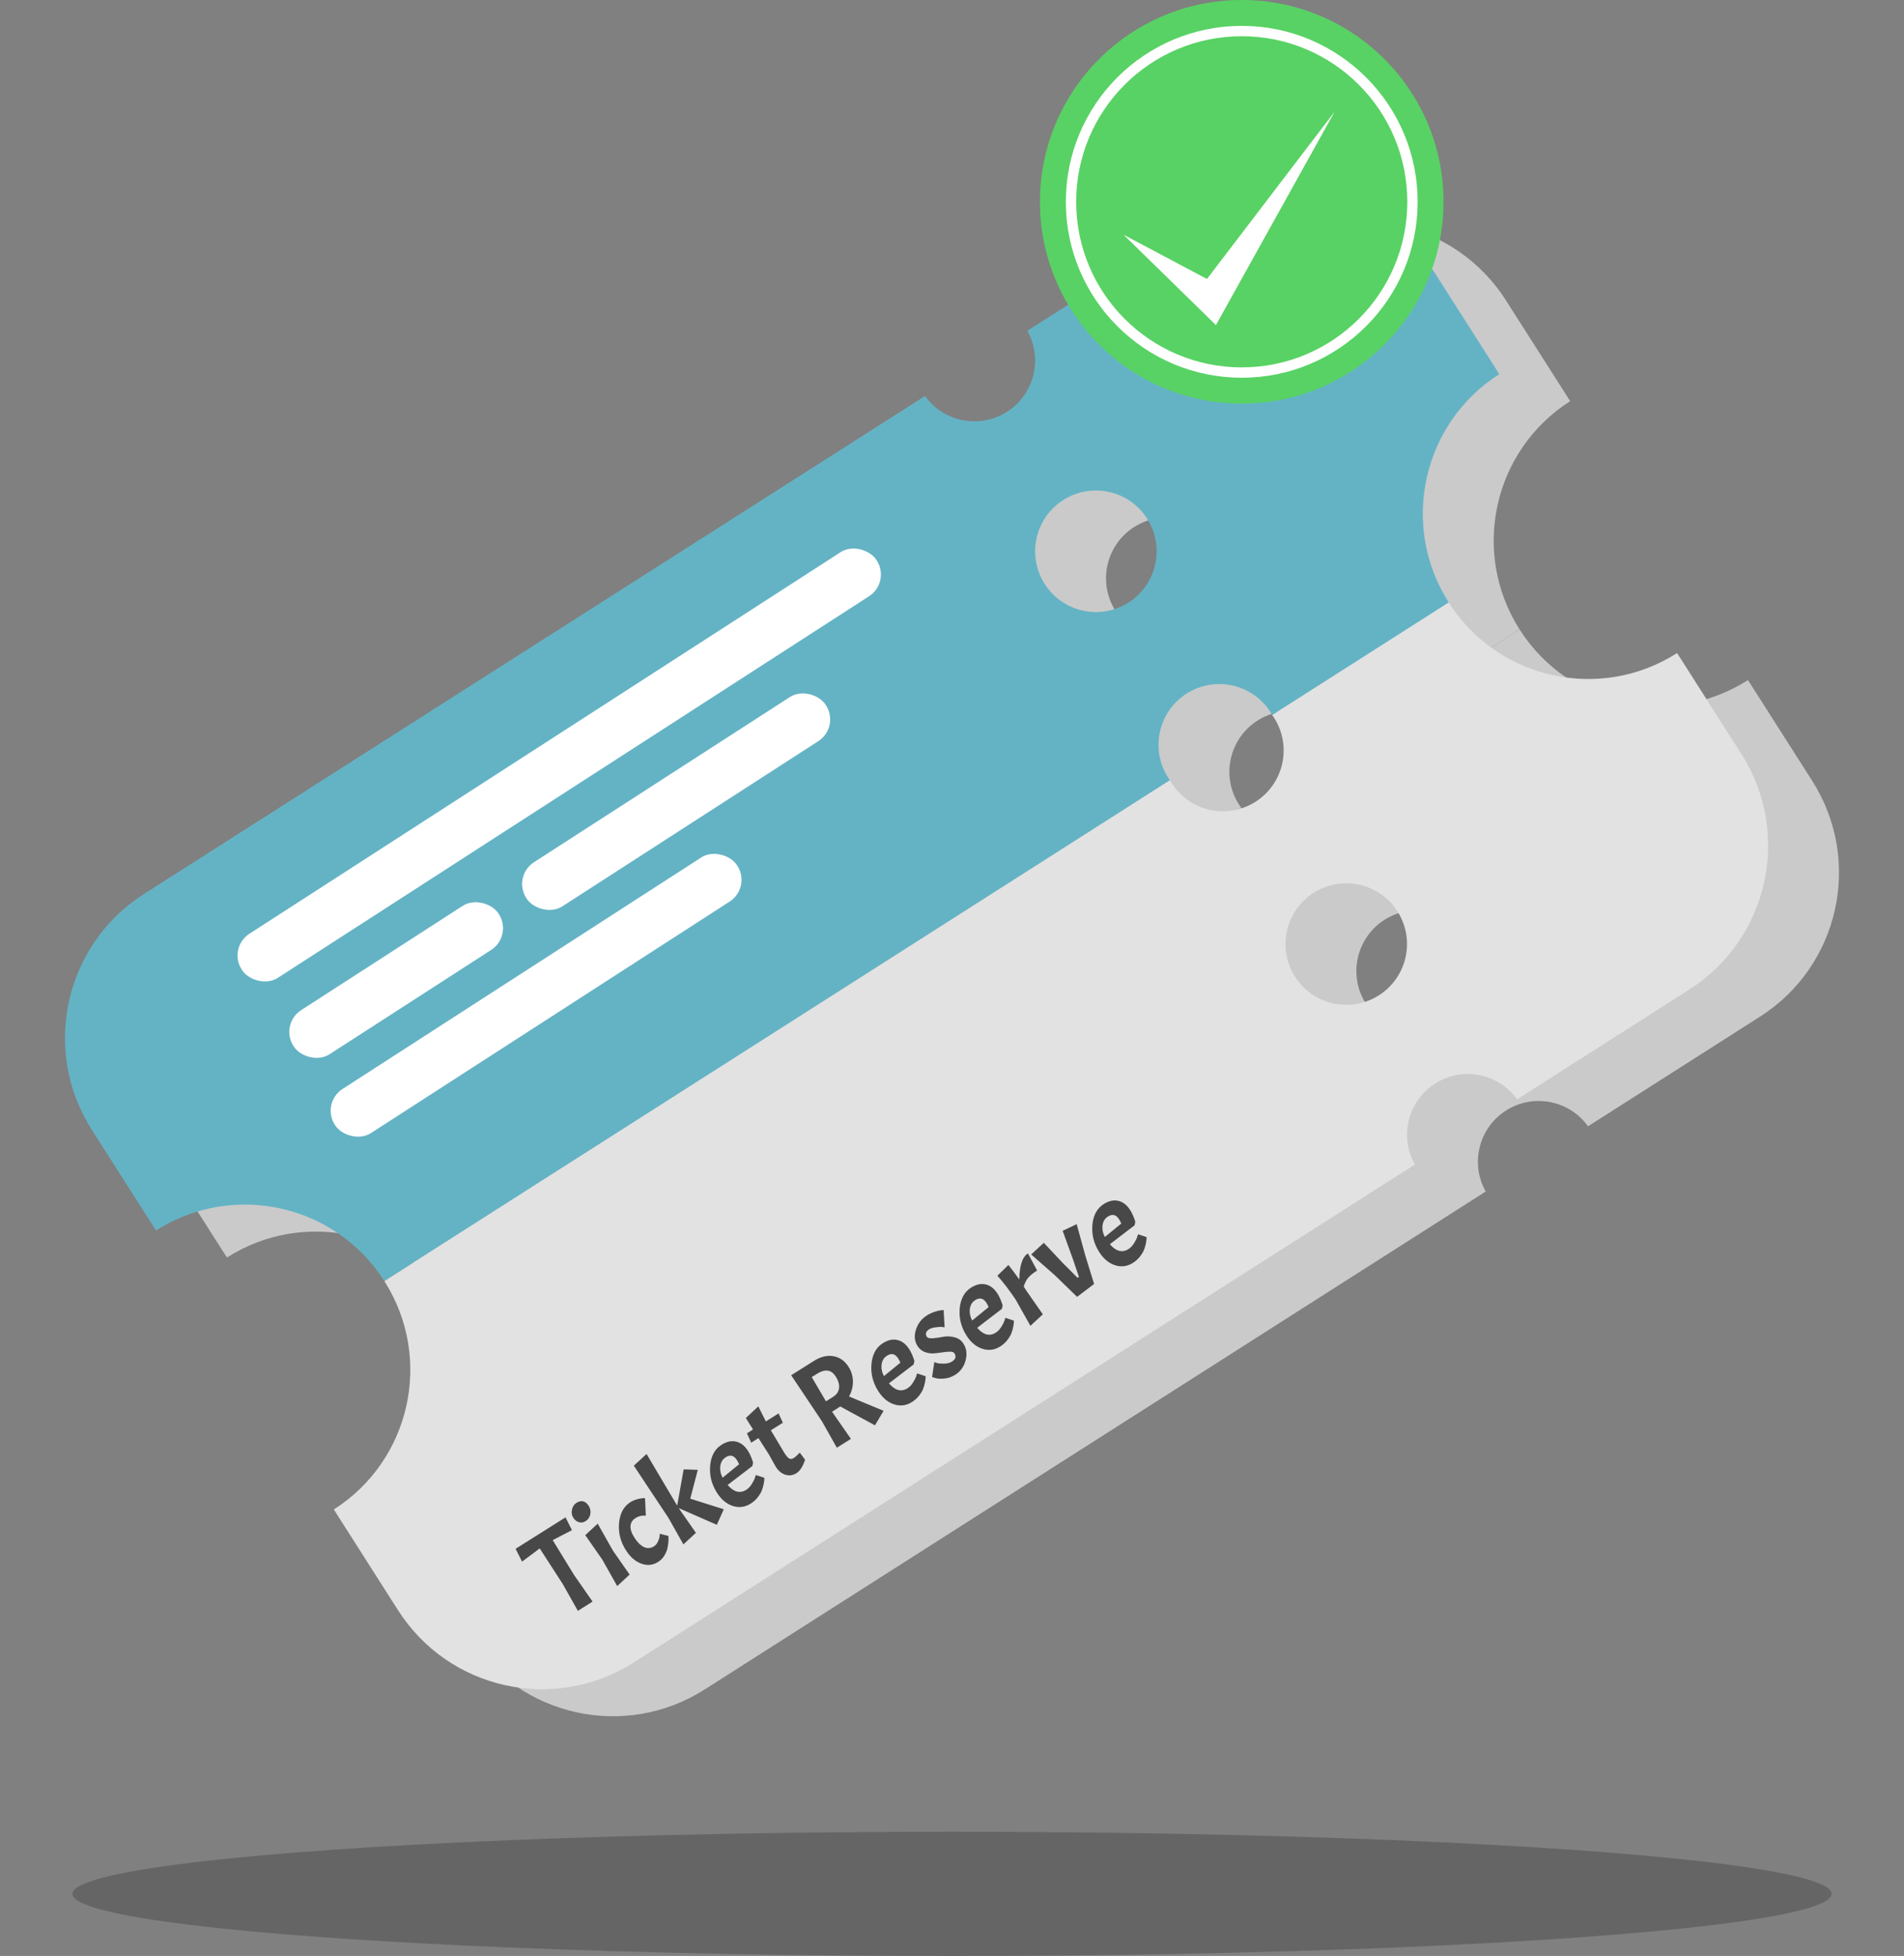 <svg width="368" height="378" viewBox="0 0 368 378" fill="none" xmlns="http://www.w3.org/2000/svg">
<rect x="0" y="0" width="368" height="378" fill="#808080" stroke="none"/>
<path fill-rule="evenodd" clip-rule="evenodd" d="M192.483 81.754L41.526 177.983C26.157 187.78 21.64 208.181 31.437 223.549L43.297 242.153C43.483 242.445 43.673 242.734 43.867 243.019C58.747 233.544 78.49 237.915 87.98 252.785C88.276 252.609 88.57 252.428 88.862 252.241L239.82 156.011C239.693 155.836 239.572 155.656 239.454 155.471C235.968 150.003 237.575 142.744 243.043 139.258C248.512 135.773 255.77 137.38 259.256 142.848C259.374 143.032 259.486 143.219 259.592 143.407L292.836 122.215C293.129 122.029 293.417 121.838 293.702 121.645C284.227 106.765 288.598 87.022 303.468 77.532C303.292 77.236 303.111 76.942 302.924 76.65L291.065 58.045C281.268 42.677 260.868 38.16 245.499 47.957L212.255 69.15C215.292 74.544 213.613 81.434 208.33 84.802C203.046 88.171 196.091 86.784 192.483 81.754ZM231.823 121.656C237.291 118.171 238.898 110.912 235.412 105.444C231.926 99.976 224.668 98.368 219.2 101.854C213.731 105.34 212.124 112.599 215.61 118.067C219.096 123.535 226.355 125.142 231.823 121.656Z" fill="#CACACA"/>
<path fill-rule="evenodd" clip-rule="evenodd" d="M287.156 230.269L136.199 326.499C120.831 336.296 100.43 331.779 90.634 316.411L78.774 297.807C78.588 297.515 78.406 297.22 78.23 296.924C93.101 287.435 97.472 267.692 87.997 252.812C88.281 252.618 88.57 252.428 88.862 252.241L239.82 156.011C239.926 156.2 240.038 156.386 240.155 156.571C243.641 162.039 250.9 163.646 256.368 160.161C261.836 156.675 263.443 149.416 259.957 143.948C259.84 143.763 259.718 143.583 259.592 143.407L292.836 122.215C293.129 122.029 293.423 121.848 293.719 121.671C303.208 136.542 322.952 140.913 337.831 131.438C338.025 131.722 338.215 132.011 338.402 132.303L350.261 150.907C360.058 166.276 355.541 186.676 340.173 196.473L306.928 217.665C303.32 212.635 296.365 211.248 291.081 214.616C285.798 217.984 284.119 224.875 287.156 230.269ZM267.588 177.762C273.057 174.277 280.315 175.884 283.801 181.352C287.287 186.82 285.68 194.079 280.212 197.565C274.743 201.05 267.485 199.443 263.999 193.975C260.513 188.507 262.12 181.248 267.588 177.762Z" fill="#CACACA"/>
<path fill-rule="evenodd" clip-rule="evenodd" d="M178.784 76.535L27.827 172.765C12.459 182.562 7.942 202.962 17.739 218.33L29.598 236.935C29.785 237.227 29.975 237.515 30.169 237.8C45.048 228.325 64.792 232.696 74.281 247.566C74.577 247.39 74.871 247.209 75.164 247.023L226.121 150.793C225.995 150.617 225.873 150.437 225.755 150.252C222.269 144.784 223.877 137.526 229.345 134.04C234.813 130.554 242.072 132.161 245.557 137.629C245.675 137.814 245.787 138 245.893 138.189L279.138 116.997C279.43 116.81 279.719 116.62 280.003 116.426C270.528 101.546 274.899 81.803 289.77 72.314C289.593 72.018 289.412 71.723 289.226 71.431L277.366 52.827C267.57 37.459 247.169 32.942 231.801 42.739L198.556 63.931C201.593 69.325 199.915 76.216 194.631 79.584C189.347 82.952 182.392 81.565 178.784 76.535ZM218.124 116.438C223.592 112.952 225.199 105.693 221.714 100.225C218.228 94.757 210.969 93.15 205.501 96.636C200.033 100.122 198.426 107.38 201.912 112.848C205.397 118.317 212.656 119.924 218.124 116.438Z" fill="#64B3C5"/>
<path fill-rule="evenodd" clip-rule="evenodd" d="M273.458 225.051L122.501 321.281C107.132 331.078 86.732 326.561 76.935 311.192L65.076 292.588C64.889 292.296 64.708 292.002 64.532 291.706C79.402 282.216 83.773 262.473 74.298 247.593C74.583 247.399 74.871 247.209 75.164 247.023L226.121 150.793C226.227 150.981 226.339 151.168 226.457 151.353C229.942 156.821 237.201 158.428 242.669 154.942C248.137 151.456 249.744 144.198 246.259 138.729C246.141 138.545 246.019 138.365 245.893 138.189L279.138 116.997C279.43 116.81 279.724 116.629 280.02 116.453C289.51 131.323 309.253 135.694 324.133 126.219C324.327 126.504 324.517 126.792 324.703 127.085L336.563 145.689C346.359 161.057 341.843 181.458 326.474 191.255L293.23 212.447C289.622 207.416 282.666 206.03 277.383 209.398C272.099 212.766 270.42 219.657 273.458 225.051ZM253.89 172.544C259.358 169.058 266.617 170.665 270.102 176.133C273.588 181.602 271.981 188.86 266.513 192.346C261.045 195.832 253.786 194.225 250.3 188.757C246.815 183.288 248.422 176.03 253.89 172.544Z" fill="#E2E2E2"/>
<path d="M100.903 301.792L99.655 299.316L109.302 293.241L110.549 295.717L106.824 297.638L110.963 304.391L114.532 309.517L111.689 311.308L108.825 306.219L104.318 299.244L100.903 301.792ZM115.522 294.457L118.463 299.667L121.692 304.299L119.291 306.52L116.427 301.432L113.121 296.678L115.522 294.457ZM110.792 293.295C110.502 292.835 110.422 292.318 110.552 291.744C110.674 291.157 110.965 290.718 111.426 290.428C111.886 290.138 112.319 290.045 112.725 290.149C113.122 290.239 113.478 290.535 113.794 291.036C114.109 291.537 114.206 292.081 114.084 292.668C113.967 293.233 113.679 293.661 113.218 293.951C112.772 294.232 112.326 294.305 111.881 294.169C111.436 294.033 111.073 293.742 110.792 293.295ZM122.838 293.367C122.242 293.742 121.919 294.248 121.866 294.886C121.806 295.51 122.053 296.263 122.607 297.143C123.161 298.023 123.771 298.631 124.437 298.968C125.108 299.283 125.762 299.24 126.398 298.839C126.723 298.635 126.977 298.333 127.161 297.933C127.344 297.534 127.453 297.182 127.488 296.877L127.507 296.411L129.187 296.828C129.189 296.921 129.195 297.05 129.204 297.214C129.226 297.37 129.214 297.681 129.166 298.145C129.132 298.602 129.056 299.037 128.939 299.451C128.827 299.843 128.625 300.273 128.333 300.741C128.033 301.194 127.652 301.566 127.192 301.856C126.177 302.496 125.091 302.603 123.934 302.178C122.778 301.753 121.782 300.877 120.946 299.55C119.906 297.898 119.474 296.147 119.651 294.296C119.828 292.445 120.56 291.114 121.846 290.304C122.238 290.057 122.669 289.871 123.139 289.745C123.6 289.606 124.11 289.531 124.669 289.519L124.821 292.912C124.095 292.84 123.434 292.991 122.838 293.367ZM138.547 294.677L131.186 291.456L131.276 291.598L134.505 296.23L132.083 298.464L129.219 293.376L122.504 283.253L124.966 280.993L130.88 290.968L132.14 283.963L134.868 284.06L133.411 289.629L139.89 291.675L138.547 294.677ZM144.231 287.92C144.624 287.673 144.973 287.312 145.278 286.836C145.584 286.36 145.794 285.944 145.91 285.587L146.084 285.052L147.734 285.601C147.744 285.917 147.7 286.313 147.603 286.79C147.506 287.266 147.377 287.707 147.216 288.111C147.06 288.493 146.793 288.926 146.417 289.409C146.045 289.87 145.602 290.262 145.087 290.586C143.991 291.277 142.837 291.427 141.627 291.036C140.407 290.631 139.384 289.772 138.557 288.459C137.517 286.807 137.085 285.056 137.262 283.205C137.439 281.354 138.171 280.023 139.457 279.213C140.445 278.591 141.385 278.387 142.276 278.601C143.181 278.806 143.949 279.41 144.579 280.412C144.955 281.008 145.279 281.749 145.554 282.635L145.416 283.317L140.633 286.981C141.827 288.366 143.026 288.679 144.231 287.92ZM140.266 281.625C139.671 282 139.323 282.559 139.224 283.302C139.116 284.032 139.263 284.791 139.664 285.578L142.848 282.977C142.693 282.64 142.551 282.37 142.423 282.167C141.852 281.26 141.133 281.079 140.266 281.625ZM145.545 276.258L144.151 274.045L146.561 271.79L148.023 274.698L150.48 273.15L151.306 274.956L148.991 276.414L151.562 280.723C151.963 281.359 152.292 281.747 152.551 281.887C152.8 282.013 153.088 281.974 153.413 281.77C153.738 281.565 154.124 281.218 154.572 280.728L155.602 282.093C155.177 283.4 154.626 284.267 153.949 284.693C153.272 285.12 152.564 285.226 151.824 285.011C151.075 284.783 150.449 284.269 149.946 283.471L148.635 281.119L146.594 277.923L145.193 278.806L144.368 277L145.545 276.258ZM161.976 272.094L160.818 272.823L160.895 272.945L164.464 278.071L161.743 279.785L158.879 274.697L152.918 265.772L157.325 262.997C158.625 262.179 159.882 261.878 161.097 262.096C162.312 262.314 163.286 263.006 164.02 264.17C164.574 265.05 164.851 266 164.851 267.021C164.856 268.02 164.605 268.973 164.098 269.878L170.778 272.649L169.113 275.455L162.39 271.805C162.303 271.878 162.166 271.974 161.976 272.094ZM157.886 265.509L156.891 266.135L159.639 270.815L161.02 269.945C161.697 269.519 162.077 268.967 162.161 268.29C162.259 267.604 162.048 266.849 161.528 266.023C160.684 264.682 159.47 264.511 157.886 265.509ZM175.408 268.287C175.8 268.039 176.149 267.678 176.455 267.202C176.76 266.726 176.97 266.31 177.086 265.953L177.26 265.418L178.91 265.967C178.92 266.283 178.876 266.679 178.78 267.156C178.683 267.633 178.554 268.073 178.392 268.477C178.236 268.859 177.969 269.292 177.593 269.775C177.221 270.236 176.778 270.628 176.264 270.952C175.167 271.643 174.014 271.793 172.803 271.402C171.584 270.997 170.561 270.138 169.734 268.825C168.694 267.173 168.262 265.422 168.439 263.571C168.616 261.72 169.347 260.389 170.633 259.579C171.622 258.957 172.561 258.753 173.452 258.967C174.357 259.172 175.125 259.776 175.756 260.778C176.131 261.374 176.456 262.115 176.73 263.001L176.593 263.683L171.81 267.347C173.003 268.732 174.203 269.045 175.408 268.287ZM171.443 261.991C170.847 262.366 170.5 262.925 170.4 263.668C170.293 264.398 170.439 265.157 170.841 265.944L174.025 263.343C173.869 263.006 173.727 262.736 173.599 262.533C173.028 261.626 172.309 261.445 171.443 261.991ZM183.997 263.132C184.701 262.689 184.857 262.156 184.465 261.533C184.328 261.316 184.045 261.211 183.614 261.218C183.197 261.216 182.705 261.261 182.139 261.353C181.586 261.436 181.014 261.503 180.423 261.555C179.836 261.584 179.255 261.486 178.679 261.263C178.117 261.031 177.665 260.644 177.324 260.102C176.753 259.195 176.653 258.152 177.026 256.972C177.398 255.792 178.106 254.873 179.148 254.217C179.636 253.91 180.148 253.672 180.685 253.504C181.227 253.314 181.791 253.205 182.378 253.176L182.578 256.51C182.432 256.489 182.246 256.464 182.02 256.436C181.795 256.408 181.412 256.431 180.873 256.506C180.339 256.558 179.91 256.687 179.585 256.892C179.273 257.088 179.077 257.316 178.994 257.576C178.917 257.813 178.96 258.061 179.122 258.318C179.275 258.562 179.663 258.667 180.285 258.635C180.913 258.58 181.572 258.486 182.264 258.353C182.947 258.206 183.672 258.232 184.439 258.43C185.211 258.605 185.806 259.024 186.224 259.688C186.821 260.635 186.953 261.715 186.619 262.927C186.3 264.131 185.632 265.053 184.616 265.692C183.967 266.101 183.268 266.343 182.52 266.417C181.786 266.482 181.208 266.449 180.785 266.318L180.151 266.122L180.578 263.243C180.728 263.3 180.928 263.363 181.179 263.432C181.431 263.501 181.858 263.534 182.462 263.532C183.079 263.521 183.591 263.388 183.997 263.132ZM192.463 257.545C192.856 257.298 193.205 256.936 193.51 256.46C193.816 255.985 194.026 255.568 194.142 255.212L194.316 254.677L195.966 255.226C195.976 255.541 195.932 255.937 195.835 256.414C195.739 256.891 195.61 257.332 195.448 257.736C195.292 258.118 195.025 258.551 194.649 259.034C194.277 259.495 193.834 259.887 193.32 260.211C192.223 260.902 191.069 261.051 189.859 260.66C188.64 260.256 187.617 259.397 186.79 258.084C185.749 256.432 185.318 254.681 185.494 252.83C185.671 250.979 186.403 249.648 187.689 248.838C188.677 248.216 189.617 248.012 190.508 248.226C191.413 248.431 192.181 249.035 192.812 250.037C193.187 250.632 193.512 251.373 193.786 252.259L193.648 252.942L188.866 256.606C190.059 257.991 191.258 258.304 192.463 257.545ZM188.499 251.25C187.903 251.625 187.555 252.184 187.456 252.927C187.349 253.657 187.495 254.415 187.897 255.203L191.08 252.602C190.925 252.265 190.783 251.995 190.655 251.792C190.084 250.885 189.365 250.704 188.499 251.25ZM192.775 246.543L194.9 244.467C195.678 245.433 196.382 246.37 197.011 247.279C197.041 244.594 197.597 242.91 198.68 242.228L200.452 245.537C199.667 246.032 199.091 246.498 198.724 246.937C198.363 247.354 198.077 247.921 197.868 248.639L198.328 249.371L201.557 254.002L199.156 256.224L196.291 251.135C195.095 249.355 193.923 247.824 192.775 246.543ZM208.268 246.939L208.532 246.773L207.45 243.569L205.388 237.862L208.098 236.581L209.747 242.577L211.46 248.134L208.179 250.626L203.873 246.446L199.303 242.432L201.745 240.185L205.432 244.102L208.268 246.939ZM218.107 241.396C218.499 241.149 218.848 240.787 219.154 240.311C219.459 239.835 219.669 239.419 219.785 239.062L219.959 238.528L221.609 239.077C221.619 239.392 221.575 239.788 221.479 240.265C221.382 240.742 221.253 241.183 221.091 241.587C220.935 241.969 220.668 242.401 220.292 242.884C219.92 243.345 219.477 243.738 218.963 244.062C217.866 244.752 216.713 244.902 215.502 244.511C214.283 244.107 213.26 243.248 212.433 241.934C211.393 240.283 210.961 238.531 211.138 236.68C211.315 234.829 212.046 233.499 213.332 232.689C214.321 232.066 215.26 231.862 216.151 232.076C217.056 232.282 217.824 232.886 218.455 233.887C218.83 234.483 219.155 235.224 219.429 236.11L219.292 236.792L214.509 240.457C215.702 241.842 216.902 242.155 218.107 241.396ZM214.142 235.1C213.546 235.476 213.199 236.035 213.099 236.778C212.992 237.508 213.138 238.266 213.54 239.053L216.724 236.453C216.568 236.116 216.426 235.846 216.298 235.643C215.727 234.735 215.008 234.555 214.142 235.1Z" fill="#484848"/>
<rect x="44" y="183.166" width="146" height="10.139" rx="5" transform="rotate(-32.836 44 183.166)" fill="white"/>
<rect x="54" y="197.93" width="47.177" height="10.139" rx="5" transform="rotate(-32.836 54 197.93)" fill="white"/>
<rect x="99" y="169.345" width="68.873" height="10.139" rx="5" transform="rotate(-32.836 99 169.345)" fill="white"/>
<rect x="62" y="213.165" width="92.515" height="10.139" rx="5" transform="rotate(-32.836 62 213.165)" fill="white"/>
<ellipse cx="184" cy="366" rx="170" ry="12" fill="#656565"/>
<circle cx="240" cy="39" r="39" fill="#58D264"/>
<circle cx="240" cy="39" r="33" stroke="white" stroke-width="2"/>
<path d="M217.156 45.36L233.278 53.915L257.959 21.569L235.013 62.824L217.156 45.36Z" fill="white"/>
</svg>
